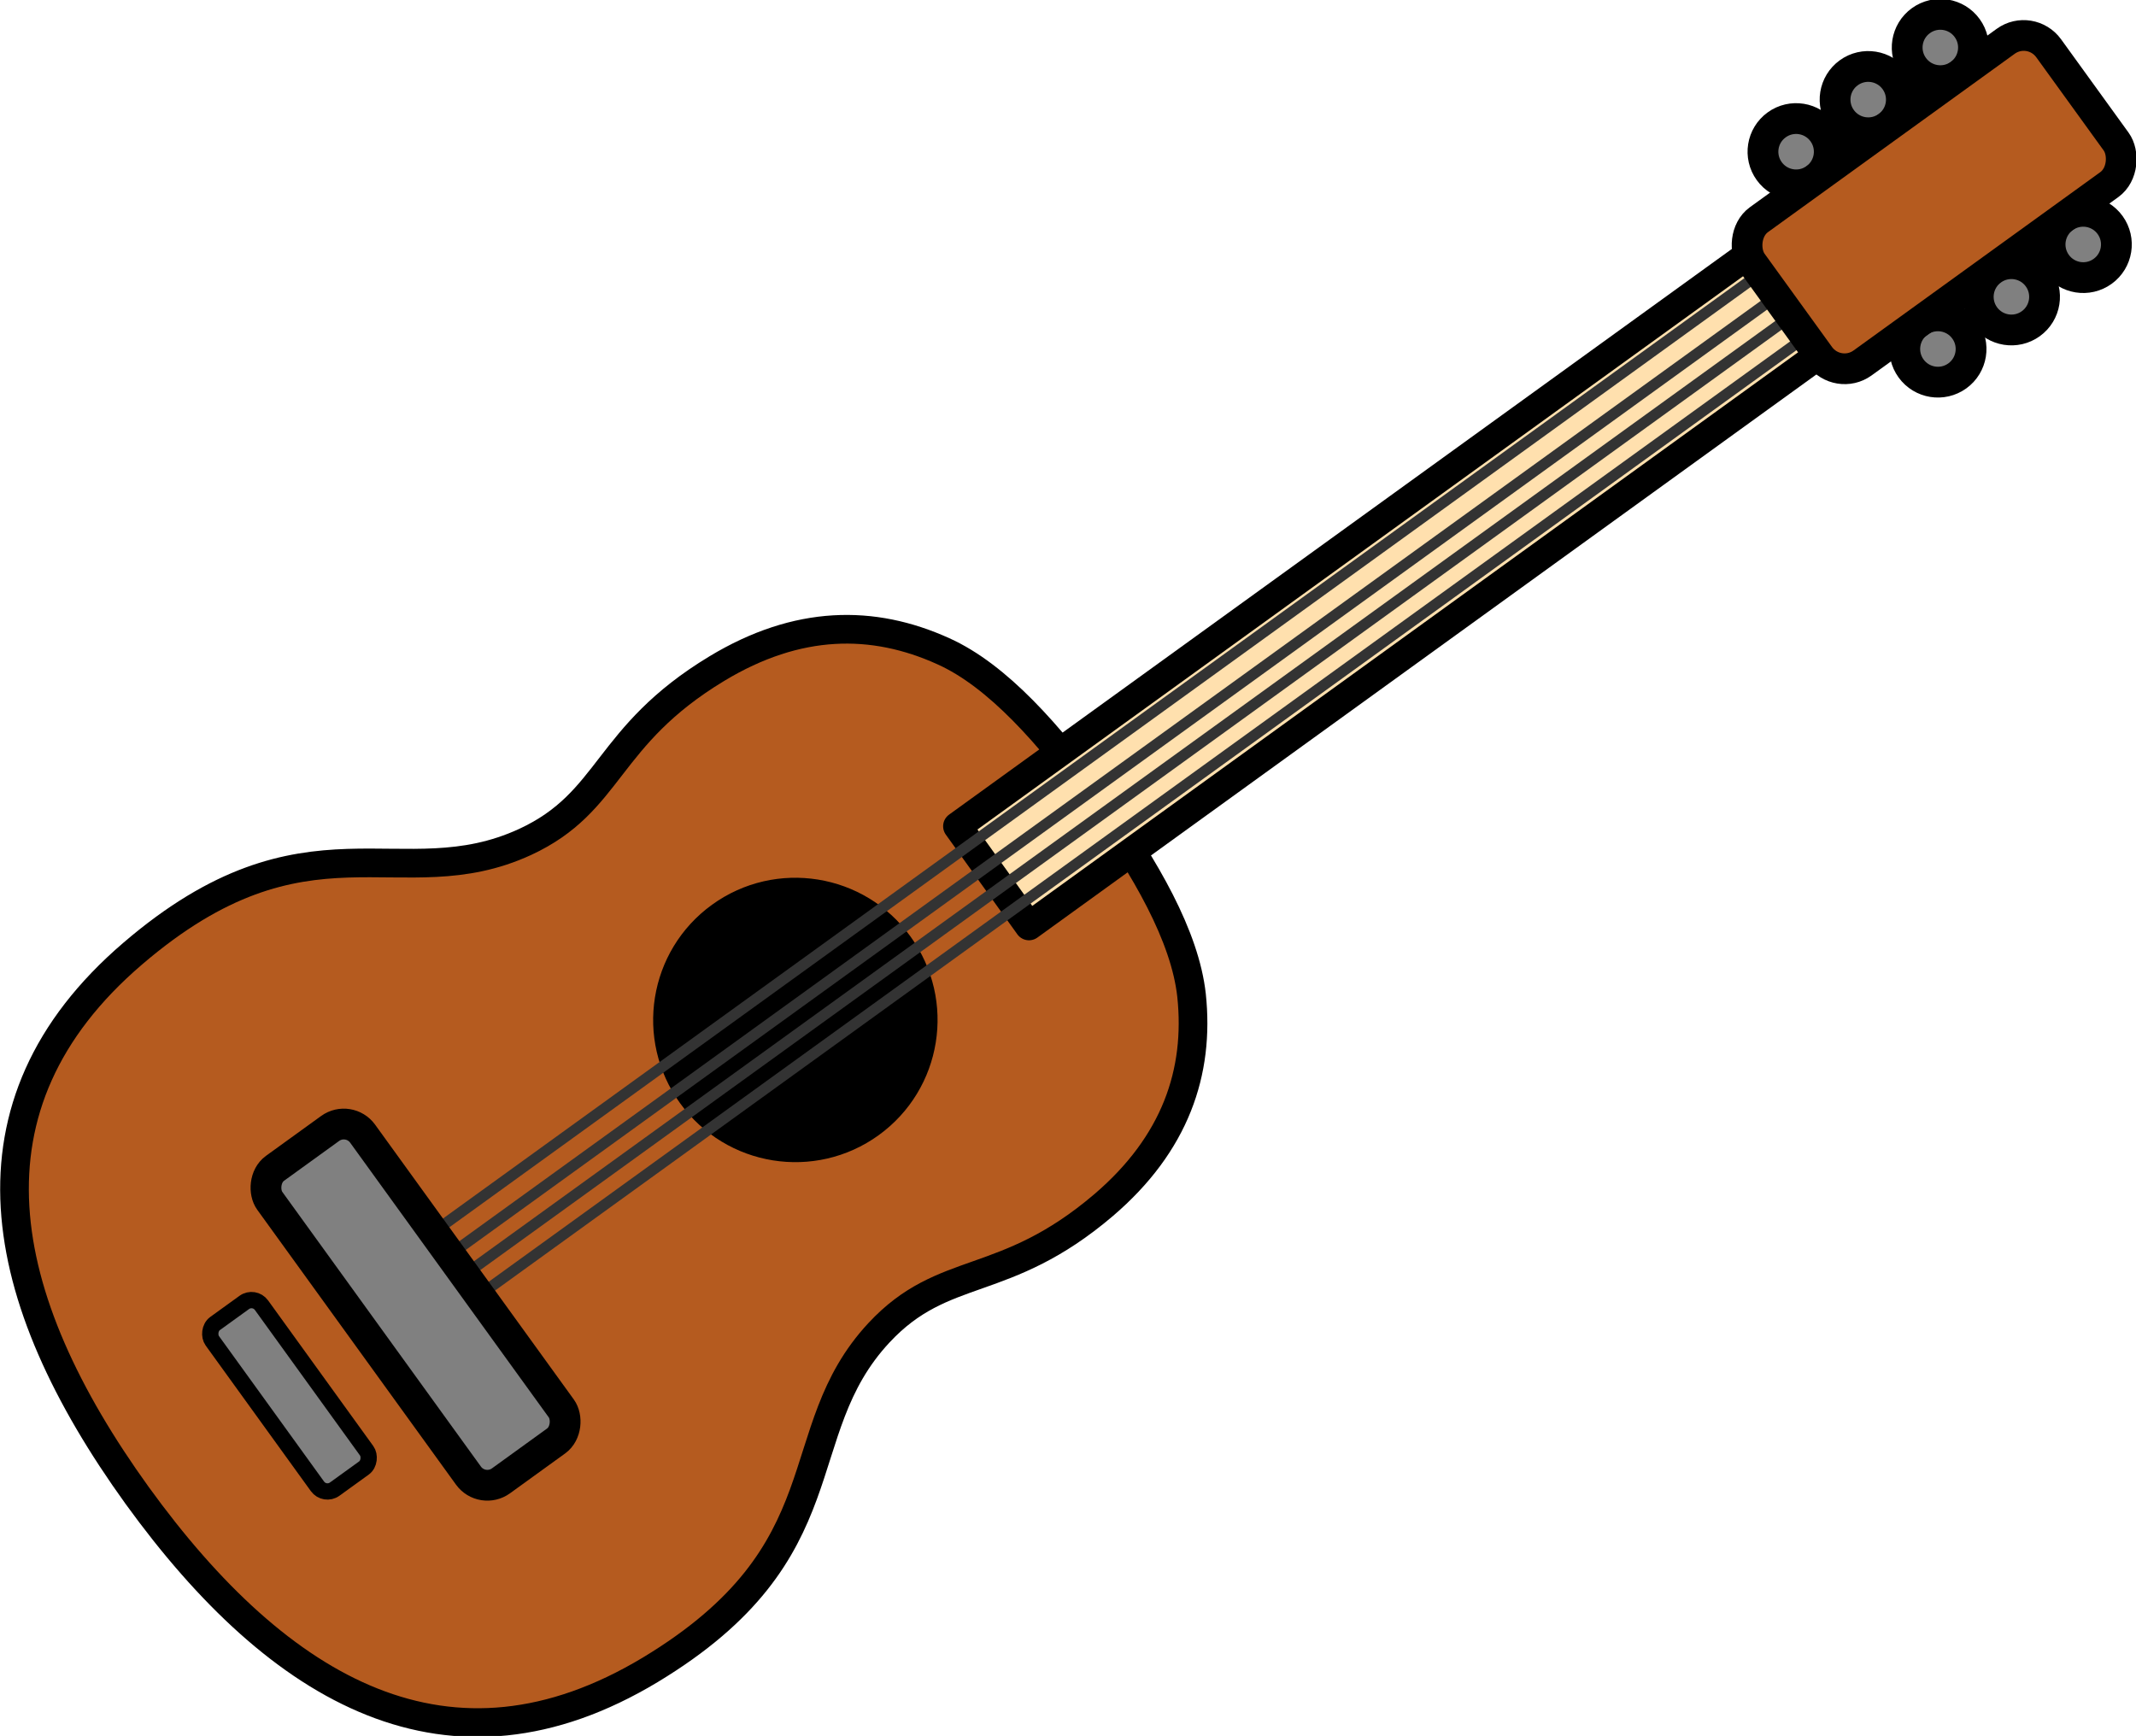 <?xml version="1.0" encoding="UTF-8"?>
<!DOCTYPE svg PUBLIC "-//W3C//DTD SVG 1.1//EN" "http://www.w3.org/Graphics/SVG/1.1/DTD/svg11.dtd">
<!-- Creator: CorelDRAW X6 -->
<svg xmlns="http://www.w3.org/2000/svg" xml:space="preserve" width="39.423mm" height="32.042mm" version="1.1" style="shape-rendering:geometricPrecision; text-rendering:geometricPrecision; image-rendering:optimizeQuality; fill-rule:evenodd; clip-rule:evenodd"
viewBox="0 0 3942 3204"
 xmlns:xlink="http://www.w3.org/1999/xlink">
 <defs>
  <style type="text/css">
   <![CDATA[
    .str1 {stroke:#333333;stroke-width:20}
    .str0 {stroke:black;stroke-width:52.92;stroke-linecap:round;stroke-linejoin:round}
    .fil4 {fill:none}
    .fil1 {fill:black}
    .fil2 {fill:gray}
    .fil0 {fill:#B55B1F}
    .fil3 {fill:#FFE0AE}
   ]]>
  </style>
 </defs>
 <g id="Layer_x0020_1">
  <path class="fil0 str0" d="M2026 1478c-89,-122 -185,-231 -285,-276 -130,-59 -269,-58 -418,32 -207,125 -194,246 -354,320 -230,106 -402,-70 -724,206 -327,280 -255,635 8,1000 264,365 578,544 947,322 363,-219 250,-437 422,-622 120,-129 231,-79 415,-236 132,-113 177,-245 162,-387 -12,-109 -85,-235 -173,-358z"/>
  <circle class="fil1 str0" transform="matrix(0.87 -0.629 -0.629 -0.87 1467.83 1882.51)" r="218"/>
  <circle class="fil2 str0" transform="matrix(0.87 -0.629 -0.629 -0.87 3844.66 451.2)" r="57"/>
  <circle class="fil2 str0" transform="matrix(0.87 -0.629 -0.629 -0.87 3712.09 547.839)" r="57"/>
  <circle class="fil2 str0" transform="matrix(0.87 -0.629 -0.629 -0.87 3576.47 644.14)" r="57"/>
  <circle class="fil2 str0" transform="matrix(0.87 -0.629 -0.629 -0.87 3314.76 280.027)" r="57"/>
  <circle class="fil2 str0" transform="matrix(0.87 -0.629 -0.629 -0.87 3447.84 183.857)" r="57"/>
  <circle class="fil2 str0" transform="matrix(0.87 -0.629 -0.629 -0.87 3580.91 87.696)" r="57"/>
  <rect class="fil2 str0" transform="matrix(0.461 -0.333 -0.333 -0.461 599.192 2761.78)" width="197" height="663" rx="40" ry="40"/>
  <polygon class="fil3 str0" points="1899,1709 3357,655 3224,472 1767,1525 "/>
  <path class="fil4 str1" d="M3248 505l-2448 1769m2478 -1727l-2448 1769m54 75l2448 -1769m-2475 1731l2448 -1769"/>
  <rect class="fil0 str0" transform="matrix(0.866 -0.626 -0.629 -0.87 3391.44 703.12)" width="632" height="304" rx="53" ry="53"/>
  <rect class="fil2 str0" transform="matrix(0.87 -0.629 -0.629 -0.87 889.709 2758.33)" width="197" height="663" rx="40" ry="40"/>
 </g>
</svg>
